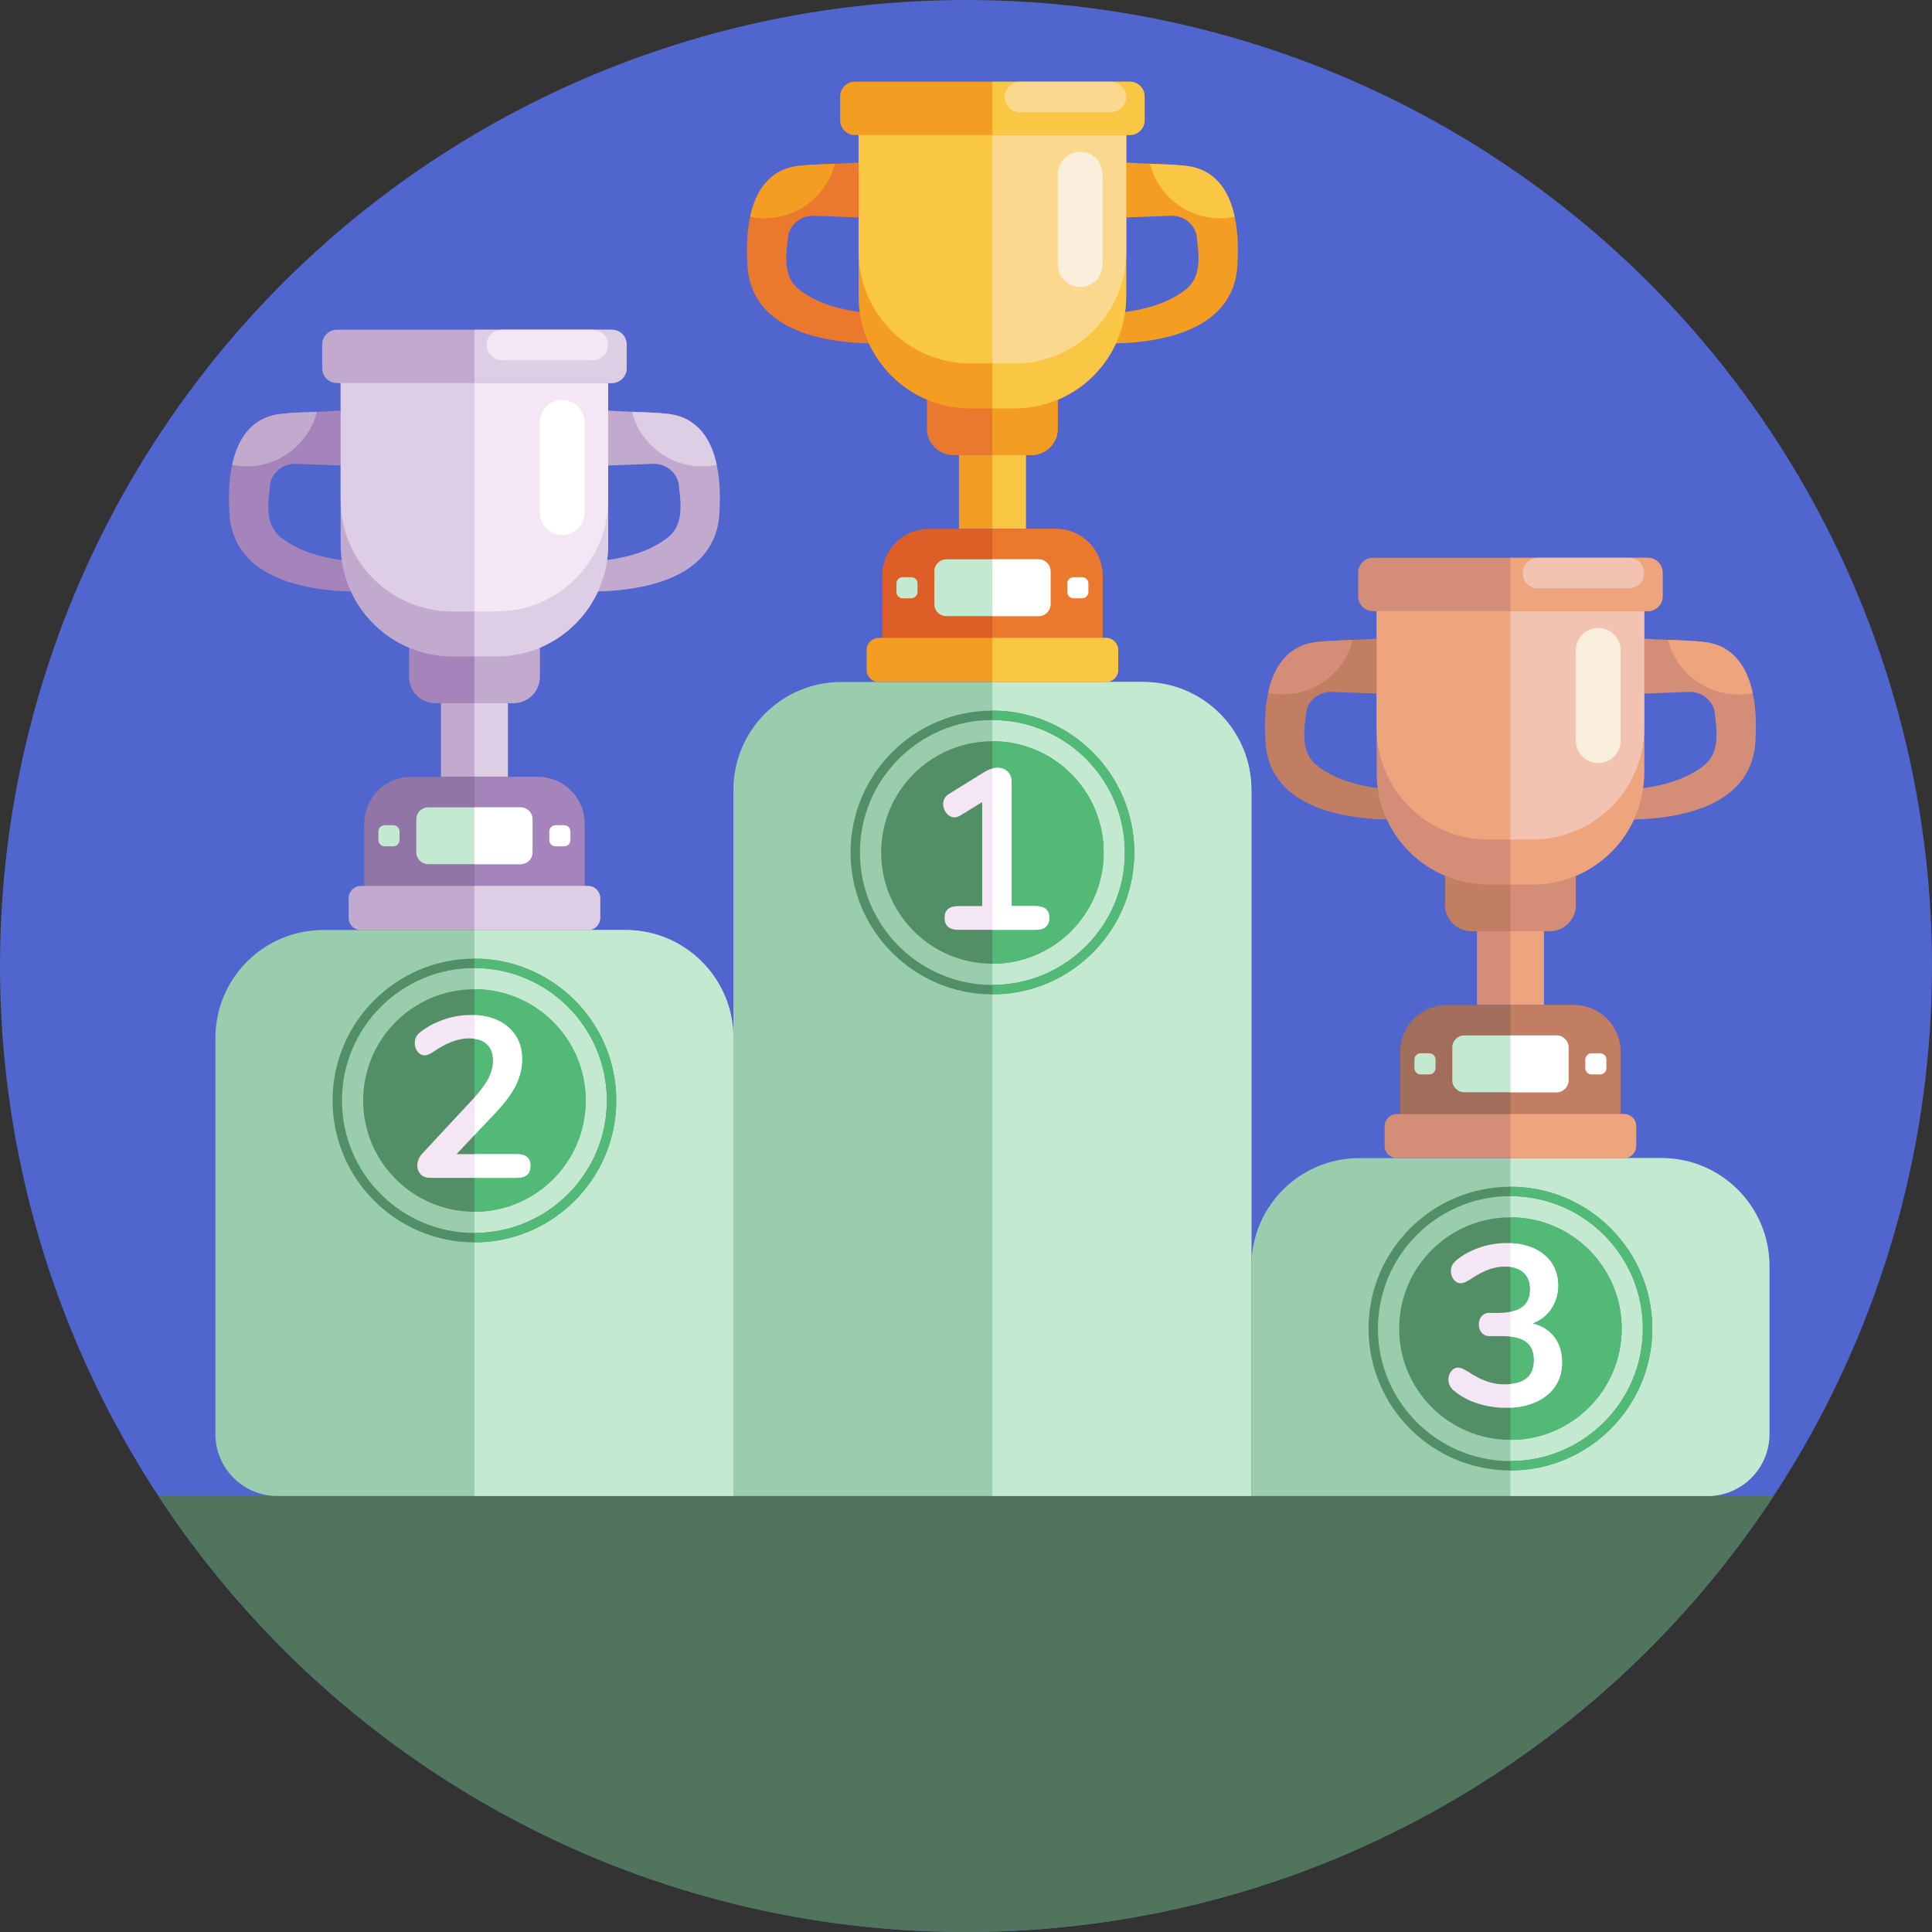 <?xml version="1.0" encoding="iso-8859-1"?>
<!-- Generator: Adobe Illustrator 22.0.1, SVG Export Plug-In . SVG Version: 6.00 Build 0)  -->
<svg version="1.1" id="_x35_0" xmlns="http://www.w3.org/2000/svg" xmlns:xlink="http://www.w3.org/1999/xlink" x="0px" y="0px"
	 viewBox="0 0 512 512" style="enable-background:new 0 0 512 512;" xml:space="preserve">
<rect x="0" y="0" width="512" height="512" fill="#333333" stroke="none"/>
<g>
	<circle style="fill:#5066CE;" cx="256" cy="256" r="256"/>
	<path style="fill:#50755C;" d="M41.961,396.456C87.713,466.048,166.492,512,256,512s168.287-45.952,214.039-115.544H41.961z"/>
	<g>
		<g>
			<g>
				<g>
					<path style="fill:#9ACDAE;" d="M331.637,209.329v187.127H194.363V209.329c0-15.792,12.806-28.599,28.599-28.599h80.076
						C318.83,180.73,331.637,193.536,331.637,209.329z"/>
					<path style="fill:#C3EAD0;" d="M331.637,209.329v187.127H263V180.73h40.038C318.83,180.73,331.637,193.536,331.637,209.329z"/>
				</g>
				<g>
					<g>
						<g>
							<g>
								<path style="fill:#528F66;" d="M263,263.51c-20.73,0-37.595-16.865-37.595-37.595S242.27,188.32,263,188.32
									s37.595,16.865,37.595,37.595S283.73,263.51,263,263.51z M263,190.81c-19.357,0-35.105,15.748-35.105,35.105
									S243.643,261.02,263,261.02s35.105-15.748,35.105-35.105S282.357,190.81,263,190.81z"/>
							</g>
							<g>
								<path style="fill:#53B976;" d="M263,263.51v-2.49c19.357,0,35.105-15.748,35.105-35.105S282.357,190.81,263,190.81v-2.49
									c20.73,0,37.595,16.865,37.595,37.595S283.73,263.51,263,263.51z"/>
							</g>
						</g>
						<g>
							<circle style="fill:#528F66;" cx="263" cy="225.915" r="29.484"/>
							<path style="fill:#53B976;" d="M263,255.399c16.284,0,29.484-13.201,29.484-29.484S279.284,196.431,263,196.431V255.399z"/>
						</g>
					</g>
					<g>
						<path style="fill:#F4E6F4;" d="M274.442,240.127h-6.349v-32.771c0-1.209-0.341-2.155-1.028-2.842
							c-1.607-1.607-4.308-1.119-6.167,0.06c0,0-9.372,5.804-9.372,5.804c-1.049,0.647-1.572,1.554-1.572,2.721
							c-0.043,1.626,1.292,3.56,3.023,3.507c0.445,0,0.946-0.16,1.512-0.484l5.805-3.567v27.571h-6.288
							c-2.458,0-3.688,1.028-3.688,3.084c0,2.138,1.231,3.205,3.688,3.205h20.437c2.419,0,3.628-1.067,3.628-3.205
							C278.07,241.155,276.861,240.127,274.442,240.127z"/>
						<path style="fill:#FFFFFF;" d="M278.07,243.21c0,2.138-1.209,3.205-3.628,3.205H263v-42.751
							c2.657-0.742,5.189,0.754,5.093,3.692c0,0,0,32.771,0,32.771h6.349C276.861,240.127,278.07,241.155,278.07,243.21z"/>
					</g>
				</g>
			</g>
			<g>
				<g>
					<path style="fill:#9ACDAE;" d="M194.363,275.062v121.394H73.493c-9.059,0-16.404-7.344-16.404-16.404v-104.99
						c0-15.795,12.804-28.599,28.599-28.599h80.076C181.559,246.463,194.363,259.267,194.363,275.062z"/>
					<path style="fill:#C3EAD0;" d="M194.363,275.062v121.394h-68.637V246.463h40.038
						C181.557,246.463,194.363,259.269,194.363,275.062z"/>
				</g>
				<g>
					<g>
						<g>
							<path style="fill:#528F66;" d="M125.727,329.237c-20.728,0-37.592-16.864-37.592-37.592
								c0-20.728,16.864-37.592,37.592-37.592s37.592,16.864,37.592,37.592C163.319,312.373,146.455,329.237,125.727,329.237z
								 M125.727,256.543c-19.356,0-35.103,15.747-35.103,35.103c0,19.356,15.747,35.102,35.103,35.102s35.103-15.747,35.103-35.102
								C160.829,272.29,145.082,256.543,125.727,256.543z"/>
						</g>
						<g>
							<path style="fill:#53B976;" d="M125.727,329.237v-2.489c19.356,0,35.103-15.747,35.103-35.102
								c0-19.356-15.747-35.103-35.103-35.103v-2.49c20.728,0,37.592,16.864,37.592,37.592
								C163.319,312.373,146.455,329.237,125.727,329.237z"/>
						</g>
					</g>
					<g>
						<circle style="fill:#528F66;" cx="125.727" cy="291.645" r="29.482"/>
						<path style="fill:#53B976;" d="M125.727,321.127c16.282,0,29.482-13.2,29.482-29.482s-13.2-29.482-29.482-29.482V321.127z"/>
					</g>
					<g>
						<path style="fill:#F4E6F4;" d="M136.958,305.858h-15.966c2.566-2.726,7.876-8.376,10.459-11.129
							c2.503-2.655,4.273-5.069,5.319-7.223c4.3-9.36-0.232-18.112-11.04-18.505c-2.762-0.134-5.453,0.268-8.18,1.216
							c-2.378,0.823-4.452,1.949-6.231,3.352c-0.957,0.814-1.386,1.6-1.395,2.843c-0.054,2.065,1.725,4.014,3.755,2.995
							c0.402-0.179,0.805-0.411,1.207-0.698c1.573-1.09,3.138-1.94,4.684-2.565c2.905-1.153,7.044-1.591,9.467,0.572
							c1.091,1.01,1.636,2.458,1.636,4.354c-0.098,3.862-2.083,6.544-4.908,9.735c-0.018,0.072-13.749,14.741-13.776,14.813
							c-1.52,1.52-1.976,4.023-0.492,5.596c0.608,0.625,1.439,0.929,2.485,0.929h22.974c2.423,0,3.62-1.064,3.62-3.2
							C140.578,306.886,139.38,305.858,136.958,305.858z"/>
						<path style="fill:#FFFFFF;" d="M138.345,280.584c0.203,8.419-7.186,14.195-12.618,20.236v-9.972
							c1.7-1.848,2.976-3.596,3.763-5.153c2.181-4.168,1.588-9.815-3.763-10.41v-6.284
							C132.767,269.236,138.408,273.377,138.345,280.584z"/>
						<path style="fill:#FFFFFF;" d="M140.578,308.942c0,2.136-1.198,3.2-3.62,3.2H125.73v-6.284h11.228
							C139.38,305.858,140.578,306.886,140.578,308.942z"/>
					</g>
				</g>
			</g>
			<g>
				<g>
					<path style="fill:#9ACDAE;" d="M468.91,335.507v44.545c0,9.059-7.344,16.404-16.404,16.404h-120.87v-60.949
						c0-15.795,12.804-28.599,28.599-28.599h80.076C456.106,306.908,468.91,319.712,468.91,335.507z"/>
					<path style="fill:#C3EAD0;" d="M468.91,335.507v44.545c0,9.059-7.344,16.404-16.404,16.404h-52.233v-89.548h40.038
						C456.106,306.908,468.91,319.712,468.91,335.507z"/>
				</g>
				<g>
					<g>
						<g>
							<path style="fill:#528F66;" d="M400.273,389.688c-20.73,0-37.595-16.865-37.595-37.595c0-20.73,16.865-37.595,37.595-37.595
								c20.73,0,37.595,16.865,37.595,37.595C437.868,372.823,421.003,389.688,400.273,389.688z M400.273,316.988
								c-19.357,0-35.105,15.748-35.105,35.105c0,19.357,15.748,35.105,35.105,35.105c19.357,0,35.105-15.748,35.105-35.105
								C435.379,332.736,419.63,316.988,400.273,316.988z"/>
						</g>
						<g>
							<path style="fill:#53B976;" d="M400.273,389.688v-2.49c19.357,0,35.105-15.748,35.105-35.105
								c0-19.357-15.748-35.105-35.105-35.105v-2.49c20.73,0,37.595,16.865,37.595,37.595
								C437.868,372.823,421.003,389.688,400.273,389.688z"/>
						</g>
					</g>
					<g>
						<circle style="fill:#528F66;" cx="400.273" cy="352.093" r="29.484"/>
						<path style="fill:#53B976;" d="M400.273,381.577c16.284,0,29.484-13.201,29.484-29.484s-13.201-29.484-29.484-29.484V381.577z
							"/>
					</g>
					<g>
						<path style="fill:#F4E6F4;" d="M411.929,354.365c-1.352-1.793-3.297-3.013-5.837-3.66c7.575-2.584,9.216-13.307,3.116-18.2
							c-4.207-3.611-11.836-3.81-17.232-1.842c-2.358,0.825-4.385,1.945-6.078,3.354c-0.933,0.883-1.385,1.562-1.391,2.842
							c-0.046,1.509,1.005,3.211,2.54,3.205c1.023-0.016,1.405-0.372,2.419-0.907c3.893-2.646,7.103-3.826,10.809-3.418
							c3.231,0.422,5.251,2.547,5.214,5.958c-0.022,6.127-5.777,6.36-10.702,6.228c-3.861-0.114-3.84,6.252,0,6.167
							c0,0,3.446,0,3.446,0c2.146-0.039,4.877,0.415,6.26,1.544c2.73,1.832,2.648,7.724,0.089,9.614
							c-1.014,0.839-2.45,1.348-4.307,1.526c-4.354,0.465-7.823-0.977-11.474-3.432c-1.014-0.529-1.397-0.887-2.419-0.907
							c-1.532-0.004-2.584,1.697-2.539,3.205c0,1.088,0.462,2.038,1.391,2.842c3.577,3.079,8.873,4.614,13.725,4.595
							c7.745,0.161,15.099-3.877,14.995-12.032C413.952,358.384,413.277,356.158,411.929,354.365z"/>
						<path style="fill:#FFFFFF;" d="M413.952,361.045c0.032,7.634-6.22,11.719-13.679,11.997v-6.267
							c3.947-0.368,6.243-2.281,6.242-6.395c0-4.04-2.405-5.775-6.242-6.185v-6.537c3.478-0.679,5.214-2.664,5.214-5.961
							c0.037-3.411-1.983-5.536-5.214-5.957v-6.292c6.953,0.219,12.693,4.193,12.651,11.282c-0.052,4.576-2.529,8.389-6.832,9.976
							C411.198,351.979,413.972,355.803,413.952,361.045z"/>
					</g>
				</g>
			</g>
		</g>
		<g>
			<g>
				<g>
					<path style="fill:#EA792E;" d="M227.551,57.633V43.07c-3.913,0.331-11.928,0.405-15.723,0.869
						c-13.332,1.406-14.567,17.026-13.658,27.636c2.086,17.813,24.172,19.949,38.442,19.408l-0.233-7.508
						c-8.61-0.516-18.485-1.485-25.192-7.249c-3.881-3.627-2.784-9.471-2.262-14.054c0.004-0.017,0.009-0.034,0.013-0.052
						c0.792-3.022,3.634-5.052,6.756-4.934L227.551,57.633z"/>
					<path style="fill:#F39E22;" d="M327.827,71.576c-2.084,17.811-24.174,19.95-38.44,19.405l0.233-7.508
						c8.609-0.513,18.482-1.484,25.192-7.247c3.88-3.628,2.783-9.47,2.262-14.057c-0.008-0.016-0.012-0.032-0.016-0.051
						c-0.789-3.02-3.632-5.049-6.754-4.934l-11.858,0.45V43.071c1.603,0.134,3.892,0.225,6.296,0.32
						c3.474,0.134,7.184,0.272,9.426,0.549c7.926,0.837,11.574,6.695,13.038,13.536C328.209,62.145,328.194,67.273,327.827,71.576z"
						/>
					<path style="fill:#F9C744;" d="M327.207,57.476c-1.235,0.249-2.514,0.379-3.821,0.379c-8.976,0-16.516-6.146-18.644-14.463
						c3.474,0.134,7.184,0.272,9.426,0.549C322.095,44.777,325.742,50.635,327.207,57.476z"/>
					<path style="fill:#F39E22;" d="M198.793,57.476c1.235,0.249,2.514,0.379,3.821,0.379c8.976,0,16.516-6.146,18.644-14.463
						c-3.474,0.134-7.184,0.272-9.426,0.549C203.905,44.777,200.258,50.635,198.793,57.476z"/>
				</g>
				<g>
					<g>
						<path style="fill:#EA792E;" d="M280.327,104.959v8.68c0,3.849-3.118,6.963-6.963,6.963h-20.732
							c-3.845,0-6.963-3.114-6.963-6.963v-8.68H280.327z"/>
						<path style="fill:#F39E22;" d="M280.327,104.959v8.68c0,3.849-3.118,6.963-6.963,6.963h-10.366v-15.644H280.327z"/>
					</g>
					<g>
						<rect x="254.136" y="120.602" style="fill:#F39E22;" width="17.724" height="19.551"/>
						<rect x="262.998" y="120.602" style="fill:#F9C744;" width="8.862" height="19.551"/>
					</g>
					<g>
						<g>
							<path style="fill:#DD5E26;" d="M292.197,152.529v22.366h-58.398v-22.366c0-6.837,5.542-12.375,12.375-12.375h33.648
								C286.655,140.154,292.197,145.692,292.197,152.529z"/>
							<path style="fill:#EA792E;" d="M292.197,152.529v22.366h-29.199v-34.741h16.824
								C286.655,140.154,292.197,145.692,292.197,152.529z"/>
						</g>
						<g>
							<path style="fill:#F39E22;" d="M296.329,172.279v5.232c0,1.778-1.442,3.219-3.219,3.219h-60.224
								c-1.778,0-3.219-1.442-3.219-3.219v-5.232c0-1.778,1.442-3.219,3.219-3.219h60.224
								C294.888,169.06,296.329,170.501,296.329,172.279z"/>
							<path style="fill:#F9C744;" d="M296.329,172.279v5.232c0,1.778-1.442,3.219-3.219,3.219h-30.112v-11.67h30.112
								C294.888,169.06,296.329,170.501,296.329,172.279z"/>
						</g>
						<g>
							<path style="fill:#FFFFFF;" d="M286.78,152.957h-2.281c-0.915,0-1.656,0.742-1.656,1.656v2.281
								c0,0.915,0.742,1.656,1.656,1.656h2.281c0.915,0,1.656-0.742,1.656-1.656v-2.281
								C288.437,153.698,287.695,152.957,286.78,152.957z"/>
							<path style="fill:#C3EAD0;" d="M241.498,152.957h-2.281c-0.915,0-1.656,0.742-1.656,1.656v2.281
								c0,0.915,0.742,1.656,1.656,1.656h2.281c0.915,0,1.656-0.742,1.656-1.656v-2.281
								C243.154,153.698,242.412,152.957,241.498,152.957z"/>
						</g>
						<g>
							<path style="fill:#C3EAD0;" d="M275.239,148.227h-24.48c-1.745,0-3.159,1.414-3.159,3.159v8.736
								c0,1.745,1.414,3.159,3.159,3.159h24.48c1.745,0,3.159-1.414,3.159-3.159v-8.736
								C278.398,149.641,276.983,148.227,275.239,148.227z"/>
							<path style="fill:#FFFFFF;" d="M275.239,163.281h-12.24v-15.054h12.24c1.745,0,3.159,1.414,3.159,3.159v8.736
								C278.398,161.866,276.983,163.281,275.239,163.281z"/>
						</g>
					</g>
				</g>
				<g>
					<g>
						<path style="fill:#F39E22;" d="M298.446,34.407v44.227c0,16.35-13.255,29.606-29.606,29.606h-11.684
							c-16.35,0-29.606-13.255-29.606-29.606V34.407c0-3.146,2.546-5.692,5.688-5.692h59.519
							C295.9,28.715,298.446,31.261,298.446,34.407z"/>
						<path style="fill:#F9C744;" d="M298.446,34.407v32.302c0,16.35-13.255,29.606-29.606,29.606h-11.684
							c-16.35,0-29.606-13.255-29.606-29.606V34.407c0-3.146,2.546-5.692,5.688-5.692h59.519
							C295.9,28.715,298.446,31.261,298.446,34.407z"/>
						<path style="fill:#F9C744;" d="M298.446,34.407v44.227c0,16.35-13.255,29.606-29.606,29.606h-5.842V28.715h29.76
							C295.9,28.715,298.446,31.261,298.446,34.407z"/>
						<path style="fill:#FAD98F;" d="M298.446,34.407v32.302c0,16.35-13.255,29.606-29.606,29.606h-5.842V28.715h29.76
							C295.9,28.715,298.446,31.261,298.446,34.407z"/>
						<path style="fill:#FAEFDC;" d="M286.262,76.05L286.262,76.05c-3.277,0-5.934-2.657-5.934-5.934V46.175
							c0-3.277,2.657-5.934,5.934-5.934h0c3.277,0,5.934,2.657,5.934,5.934v23.941C292.196,73.393,289.539,76.05,286.262,76.05z"/>
					</g>
					<g>
						<path style="fill:#F39E22;" d="M303.337,25.549v6.332c0,2.151-1.745,3.896-3.896,3.896h-72.885
							c-2.151,0-3.896-1.745-3.896-3.896v-6.332c0-2.151,1.745-3.896,3.896-3.896h72.885
							C301.592,21.653,303.337,23.398,303.337,25.549z"/>
						<path style="fill:#F9C744;" d="M303.337,25.549v6.332c0,2.151-1.745,3.896-3.896,3.896h-36.442V21.653h36.442
							C301.592,21.653,303.337,23.398,303.337,25.549z"/>
						<path style="fill:#FAD98F;" d="M294.403,29.738H270.28c-2.233,0-4.043-1.81-4.043-4.043v0c0-2.233,1.81-4.043,4.043-4.043
							h24.124c2.233,0,4.043,1.81,4.043,4.043v0C298.446,27.928,296.636,29.738,294.403,29.738z"/>
					</g>
				</g>
			</g>
			<g>
				<g>
					<path style="fill:#A583BB;" d="M90.279,123.366v-14.563c-3.913,0.331-11.928,0.405-15.723,0.869
						c-13.332,1.406-14.567,17.026-13.658,27.636c2.086,17.813,24.172,19.949,38.442,19.408l-0.233-7.508
						c-8.61-0.516-18.485-1.485-25.192-7.249c-3.881-3.627-2.784-9.471-2.262-14.054c0.004-0.017,0.009-0.034,0.013-0.052
						c0.792-3.022,3.634-5.052,6.756-4.934L90.279,123.366z"/>
					<path style="fill:#C2AACF;" d="M190.555,137.309c-2.084,17.811-24.174,19.95-38.44,19.405l0.233-7.508
						c8.609-0.513,18.482-1.484,25.192-7.247c3.88-3.628,2.783-9.47,2.262-14.057c-0.008-0.016-0.012-0.032-0.016-0.051
						c-0.789-3.02-3.632-5.049-6.754-4.934l-11.858,0.45v-14.562c1.603,0.134,3.892,0.225,6.296,0.32
						c3.474,0.134,7.184,0.272,9.426,0.549c7.926,0.837,11.574,6.695,13.038,13.536
						C190.938,127.879,190.922,133.006,190.555,137.309z"/>
					<path style="fill:#DECEE5;" d="M189.935,123.209c-1.235,0.249-2.514,0.379-3.821,0.379c-8.976,0-16.516-6.146-18.644-14.463
						c3.474,0.134,7.184,0.272,9.426,0.549C184.823,110.51,188.471,116.368,189.935,123.209z"/>
					<path style="fill:#C2AACF;" d="M61.522,123.209c1.235,0.249,2.514,0.379,3.821,0.379c8.976,0,16.516-6.146,18.644-14.463
						c-3.474,0.134-7.184,0.272-9.426,0.549C66.633,110.51,62.986,116.368,61.522,123.209z"/>
				</g>
				<g>
					<g>
						<path style="fill:#A583BB;" d="M143.056,170.692v8.68c0,3.849-3.118,6.963-6.963,6.963h-20.732
							c-3.845,0-6.963-3.114-6.963-6.963v-8.68H143.056z"/>
						<path style="fill:#C2AACF;" d="M143.056,170.692v8.68c0,3.849-3.118,6.963-6.963,6.963h-10.366v-15.644H143.056z"/>
					</g>
					<g>
						<rect x="116.865" y="186.336" style="fill:#C2AACF;" width="17.724" height="19.551"/>
						<rect x="125.727" y="186.336" style="fill:#DECEE5;" width="8.862" height="19.551"/>
					</g>
					<g>
						<g>
							<path style="fill:#9175A7;" d="M154.926,218.262v22.366H96.528v-22.366c0-6.837,5.542-12.375,12.375-12.375h33.648
								C149.383,205.887,154.926,211.425,154.926,218.262z"/>
							<path style="fill:#A583BB;" d="M154.926,218.262v22.366h-29.199v-34.741h16.824
								C149.383,205.887,154.926,211.425,154.926,218.262z"/>
						</g>
						<g>
							<path style="fill:#C2AACF;" d="M159.058,238.012v5.232c0,1.778-1.442,3.219-3.219,3.219H95.615
								c-1.778,0-3.219-1.442-3.219-3.219v-5.232c0-1.778,1.442-3.219,3.219-3.219h60.224
								C157.616,234.793,159.058,236.235,159.058,238.012z"/>
							<path style="fill:#DECEE5;" d="M159.058,238.012v5.232c0,1.778-1.442,3.219-3.219,3.219h-30.112v-11.67h30.112
								C157.616,234.793,159.058,236.235,159.058,238.012z"/>
						</g>
						<g>
							<path style="fill:#FFFFFF;" d="M149.509,218.69h-2.281c-0.915,0-1.656,0.742-1.656,1.656v2.281
								c0,0.915,0.742,1.656,1.656,1.656h2.281c0.915,0,1.656-0.742,1.656-1.656v-2.281
								C151.165,219.432,150.423,218.69,149.509,218.69z"/>
							<path style="fill:#C3EAD0;" d="M104.226,218.69h-2.281c-0.915,0-1.656,0.742-1.656,1.656v2.281
								c0,0.915,0.742,1.656,1.656,1.656h2.281c0.915,0,1.656-0.742,1.656-1.656v-2.281
								C105.882,219.432,105.141,218.69,104.226,218.69z"/>
						</g>
						<g>
							<path style="fill:#C3EAD0;" d="M137.967,213.96h-24.48c-1.745,0-3.159,1.414-3.159,3.159v8.736
								c0,1.745,1.414,3.159,3.159,3.159h24.48c1.745,0,3.159-1.414,3.159-3.159v-8.736
								C141.126,215.374,139.712,213.96,137.967,213.96z"/>
							<path style="fill:#FFFFFF;" d="M137.967,229.014h-12.24V213.96h12.24c1.745,0,3.159,1.414,3.159,3.159v8.736
								C141.126,227.6,139.712,229.014,137.967,229.014z"/>
						</g>
					</g>
				</g>
				<g>
					<g>
						<path style="fill:#C2AACF;" d="M161.174,100.14v44.227c0,16.35-13.255,29.606-29.606,29.606h-11.684
							c-16.35,0-29.606-13.255-29.606-29.606V100.14c0-3.146,2.546-5.692,5.688-5.692h59.519
							C158.628,94.448,161.174,96.994,161.174,100.14z"/>
						<path style="fill:#DECEE5;" d="M161.174,100.14v32.302c0,16.35-13.255,29.606-29.606,29.606h-11.684
							c-16.35,0-29.606-13.255-29.606-29.606V100.14c0-3.146,2.546-5.692,5.688-5.692h59.519
							C158.628,94.448,161.174,96.994,161.174,100.14z"/>
						<path style="fill:#DECEE5;" d="M161.174,100.14v44.227c0,16.35-13.255,29.606-29.606,29.606h-5.842V94.448h29.76
							C158.628,94.448,161.174,96.994,161.174,100.14z"/>
						<path style="fill:#F4E6F4;" d="M161.174,100.14v32.302c0,16.35-13.255,29.606-29.606,29.606h-5.842V94.448h29.76
							C158.628,94.448,161.174,96.994,161.174,100.14z"/>
						<path style="fill:#FFFFFF;" d="M148.99,141.783L148.99,141.783c-3.277,0-5.934-2.657-5.934-5.934v-23.94
							c0-3.277,2.657-5.934,5.934-5.934h0c3.277,0,5.934,2.657,5.934,5.934v23.94C154.924,139.126,152.267,141.783,148.99,141.783z"
							/>
					</g>
					<g>
						<path style="fill:#C2AACF;" d="M166.065,91.282v6.332c0,2.151-1.745,3.896-3.896,3.896H89.284
							c-2.151,0-3.896-1.745-3.896-3.896v-6.332c0-2.151,1.745-3.896,3.896-3.896h72.885
							C164.32,87.386,166.065,89.131,166.065,91.282z"/>
						<path style="fill:#DECEE5;" d="M166.065,91.282v6.332c0,2.151-1.745,3.896-3.896,3.896h-36.442V87.386h36.442
							C164.32,87.386,166.065,89.131,166.065,91.282z"/>
						<path style="fill:#F4E6F4;" d="M157.132,95.472h-24.124c-2.233,0-4.043-1.81-4.043-4.043v0c0-2.233,1.81-4.043,4.043-4.043
							h24.124c2.233,0,4.043,1.81,4.043,4.043v0C161.174,93.662,159.364,95.472,157.132,95.472z"/>
					</g>
				</g>
			</g>
			<g>
				<g>
					<path style="fill:#C17E62;" d="M364.826,183.811v-14.563c-3.913,0.331-11.928,0.405-15.723,0.869
						c-13.332,1.406-14.567,17.026-13.658,27.636c2.086,17.813,24.172,19.949,38.442,19.408l-0.233-7.508
						c-8.61-0.516-18.485-1.485-25.192-7.249c-3.881-3.627-2.784-9.471-2.262-14.054c0.004-0.017,0.009-0.034,0.013-0.052
						c0.792-3.022,3.634-5.052,6.756-4.934L364.826,183.811z"/>
					<path style="fill:#D48D77;" d="M465.102,197.754c-2.084,17.811-24.174,19.95-38.44,19.405l0.233-7.508
						c8.609-0.513,18.482-1.484,25.192-7.247c3.88-3.628,2.783-9.47,2.262-14.057c-0.008-0.016-0.012-0.032-0.016-0.051
						c-0.789-3.02-3.632-5.049-6.754-4.934l-11.858,0.45V169.25c1.603,0.134,3.892,0.225,6.296,0.32
						c3.474,0.134,7.184,0.272,9.426,0.549c7.926,0.837,11.574,6.695,13.038,13.536
						C465.485,188.324,465.469,193.451,465.102,197.754z"/>
					<path style="fill:#EEA47D;" d="M464.482,183.654c-1.235,0.249-2.514,0.379-3.821,0.379c-8.976,0-16.516-6.146-18.644-14.463
						c3.474,0.134,7.184,0.272,9.426,0.549C459.37,170.955,463.017,176.813,464.482,183.654z"/>
					<path style="fill:#D48D77;" d="M336.068,183.654c1.236,0.249,2.514,0.379,3.821,0.379c8.976,0,16.516-6.146,18.644-14.463
						c-3.474,0.134-7.184,0.272-9.426,0.549C341.18,170.955,337.533,176.813,336.068,183.654z"/>
				</g>
				<g>
					<g>
						<path style="fill:#C17E62;" d="M417.603,231.137v8.68c0,3.849-3.118,6.963-6.963,6.963h-20.732
							c-3.845,0-6.963-3.114-6.963-6.963v-8.68H417.603z"/>
						<path style="fill:#D48D77;" d="M417.603,231.137v8.68c0,3.849-3.118,6.963-6.963,6.963h-10.366v-15.644H417.603z"/>
					</g>
					<g>
						<rect x="391.412" y="246.781" style="fill:#D48D77;" width="17.724" height="19.551"/>
						<rect x="400.273" y="246.781" style="fill:#EEA47D;" width="8.862" height="19.551"/>
					</g>
					<g>
						<g>
							<path style="fill:#A26D5A;" d="M429.472,278.707v22.366h-58.398v-22.366c0-6.837,5.542-12.375,12.375-12.375h33.648
								C423.93,266.332,429.472,271.87,429.472,278.707z"/>
							<path style="fill:#C17E62;" d="M429.472,278.707v22.366h-29.199v-34.741h16.824
								C423.93,266.332,429.472,271.87,429.472,278.707z"/>
						</g>
						<g>
							<path style="fill:#D48D77;" d="M433.605,298.457v5.232c0,1.778-1.442,3.219-3.219,3.219h-60.224
								c-1.778,0-3.219-1.442-3.219-3.219v-5.232c0-1.778,1.442-3.219,3.219-3.219h60.224
								C432.163,295.238,433.605,296.68,433.605,298.457z"/>
							<path style="fill:#EEA47D;" d="M433.605,298.457v5.232c0,1.778-1.442,3.219-3.219,3.219h-30.112v-11.67h30.112
								C432.163,295.238,433.605,296.68,433.605,298.457z"/>
						</g>
						<g>
							<path style="fill:#FFFFFF;" d="M424.055,279.135h-2.281c-0.915,0-1.656,0.741-1.656,1.656v2.281
								c0,0.915,0.742,1.656,1.656,1.656h2.281c0.915,0,1.656-0.742,1.656-1.656v-2.281
								C425.712,279.877,424.97,279.135,424.055,279.135z"/>
							<path style="fill:#C3EAD0;" d="M378.773,279.135h-2.281c-0.915,0-1.656,0.741-1.656,1.656v2.281
								c0,0.915,0.742,1.656,1.656,1.656h2.281c0.915,0,1.656-0.742,1.656-1.656v-2.281
								C380.429,279.877,379.687,279.135,378.773,279.135z"/>
						</g>
						<g>
							<path style="fill:#C3EAD0;" d="M412.514,274.405h-24.48c-1.745,0-3.159,1.414-3.159,3.159v8.736
								c0,1.745,1.414,3.159,3.159,3.159h24.48c1.745,0,3.159-1.414,3.159-3.159v-8.736
								C415.673,275.819,414.258,274.405,412.514,274.405z"/>
							<path style="fill:#FFFFFF;" d="M412.514,289.459h-12.24v-15.054h12.24c1.745,0,3.159,1.414,3.159,3.159v8.736
								C415.673,288.045,414.258,289.459,412.514,289.459z"/>
						</g>
					</g>
				</g>
				<g>
					<g>
						<path style="fill:#D48D77;" d="M435.721,160.585v44.227c0,16.35-13.255,29.606-29.606,29.606h-11.684
							c-16.35,0-29.606-13.255-29.606-29.606v-44.227c0-3.146,2.546-5.692,5.688-5.692h59.519
							C433.175,154.893,435.721,157.439,435.721,160.585z"/>
						<path style="fill:#EEA47D;" d="M435.721,160.585v32.302c0,16.35-13.255,29.606-29.606,29.606h-11.684
							c-16.35,0-29.606-13.255-29.606-29.606v-32.302c0-3.146,2.546-5.692,5.688-5.692h59.519
							C433.175,154.893,435.721,157.439,435.721,160.585z"/>
						<path style="fill:#EEA47D;" d="M435.721,160.585v44.227c0,16.35-13.255,29.606-29.606,29.606h-5.842v-79.524h29.76
							C433.175,154.893,435.721,157.439,435.721,160.585z"/>
						<path style="fill:#F3C3B1;" d="M435.721,160.585v32.302c0,16.35-13.255,29.606-29.606,29.606h-5.842v-67.599h29.76
							C433.175,154.893,435.721,157.439,435.721,160.585z"/>
						<path style="fill:#FAEFDC;" d="M423.537,202.228L423.537,202.228c-3.277,0-5.934-2.657-5.934-5.934v-23.941
							c0-3.277,2.657-5.934,5.934-5.934h0c3.277,0,5.934,2.657,5.934,5.934v23.941C429.471,199.571,426.814,202.228,423.537,202.228
							z"/>
					</g>
					<g>
						<path style="fill:#D48D77;" d="M440.612,151.727v6.332c0,2.151-1.745,3.896-3.896,3.896h-72.885
							c-2.151,0-3.896-1.745-3.896-3.896v-6.332c0-2.151,1.745-3.896,3.896-3.896h72.885
							C438.867,147.831,440.612,149.576,440.612,151.727z"/>
						<path style="fill:#EEA47D;" d="M440.612,151.727v6.332c0,2.151-1.745,3.896-3.896,3.896h-36.442v-14.124h36.442
							C438.867,147.831,440.612,149.576,440.612,151.727z"/>
						<path style="fill:#F3C3B1;" d="M431.678,155.917h-24.124c-2.233,0-4.043-1.81-4.043-4.043v0c0-2.233,1.81-4.043,4.043-4.043
							h24.124c2.233,0,4.043,1.81,4.043,4.043v0C435.721,154.107,433.911,155.917,431.678,155.917z"/>
					</g>
				</g>
			</g>
		</g>
	</g>
</g>
</svg>
